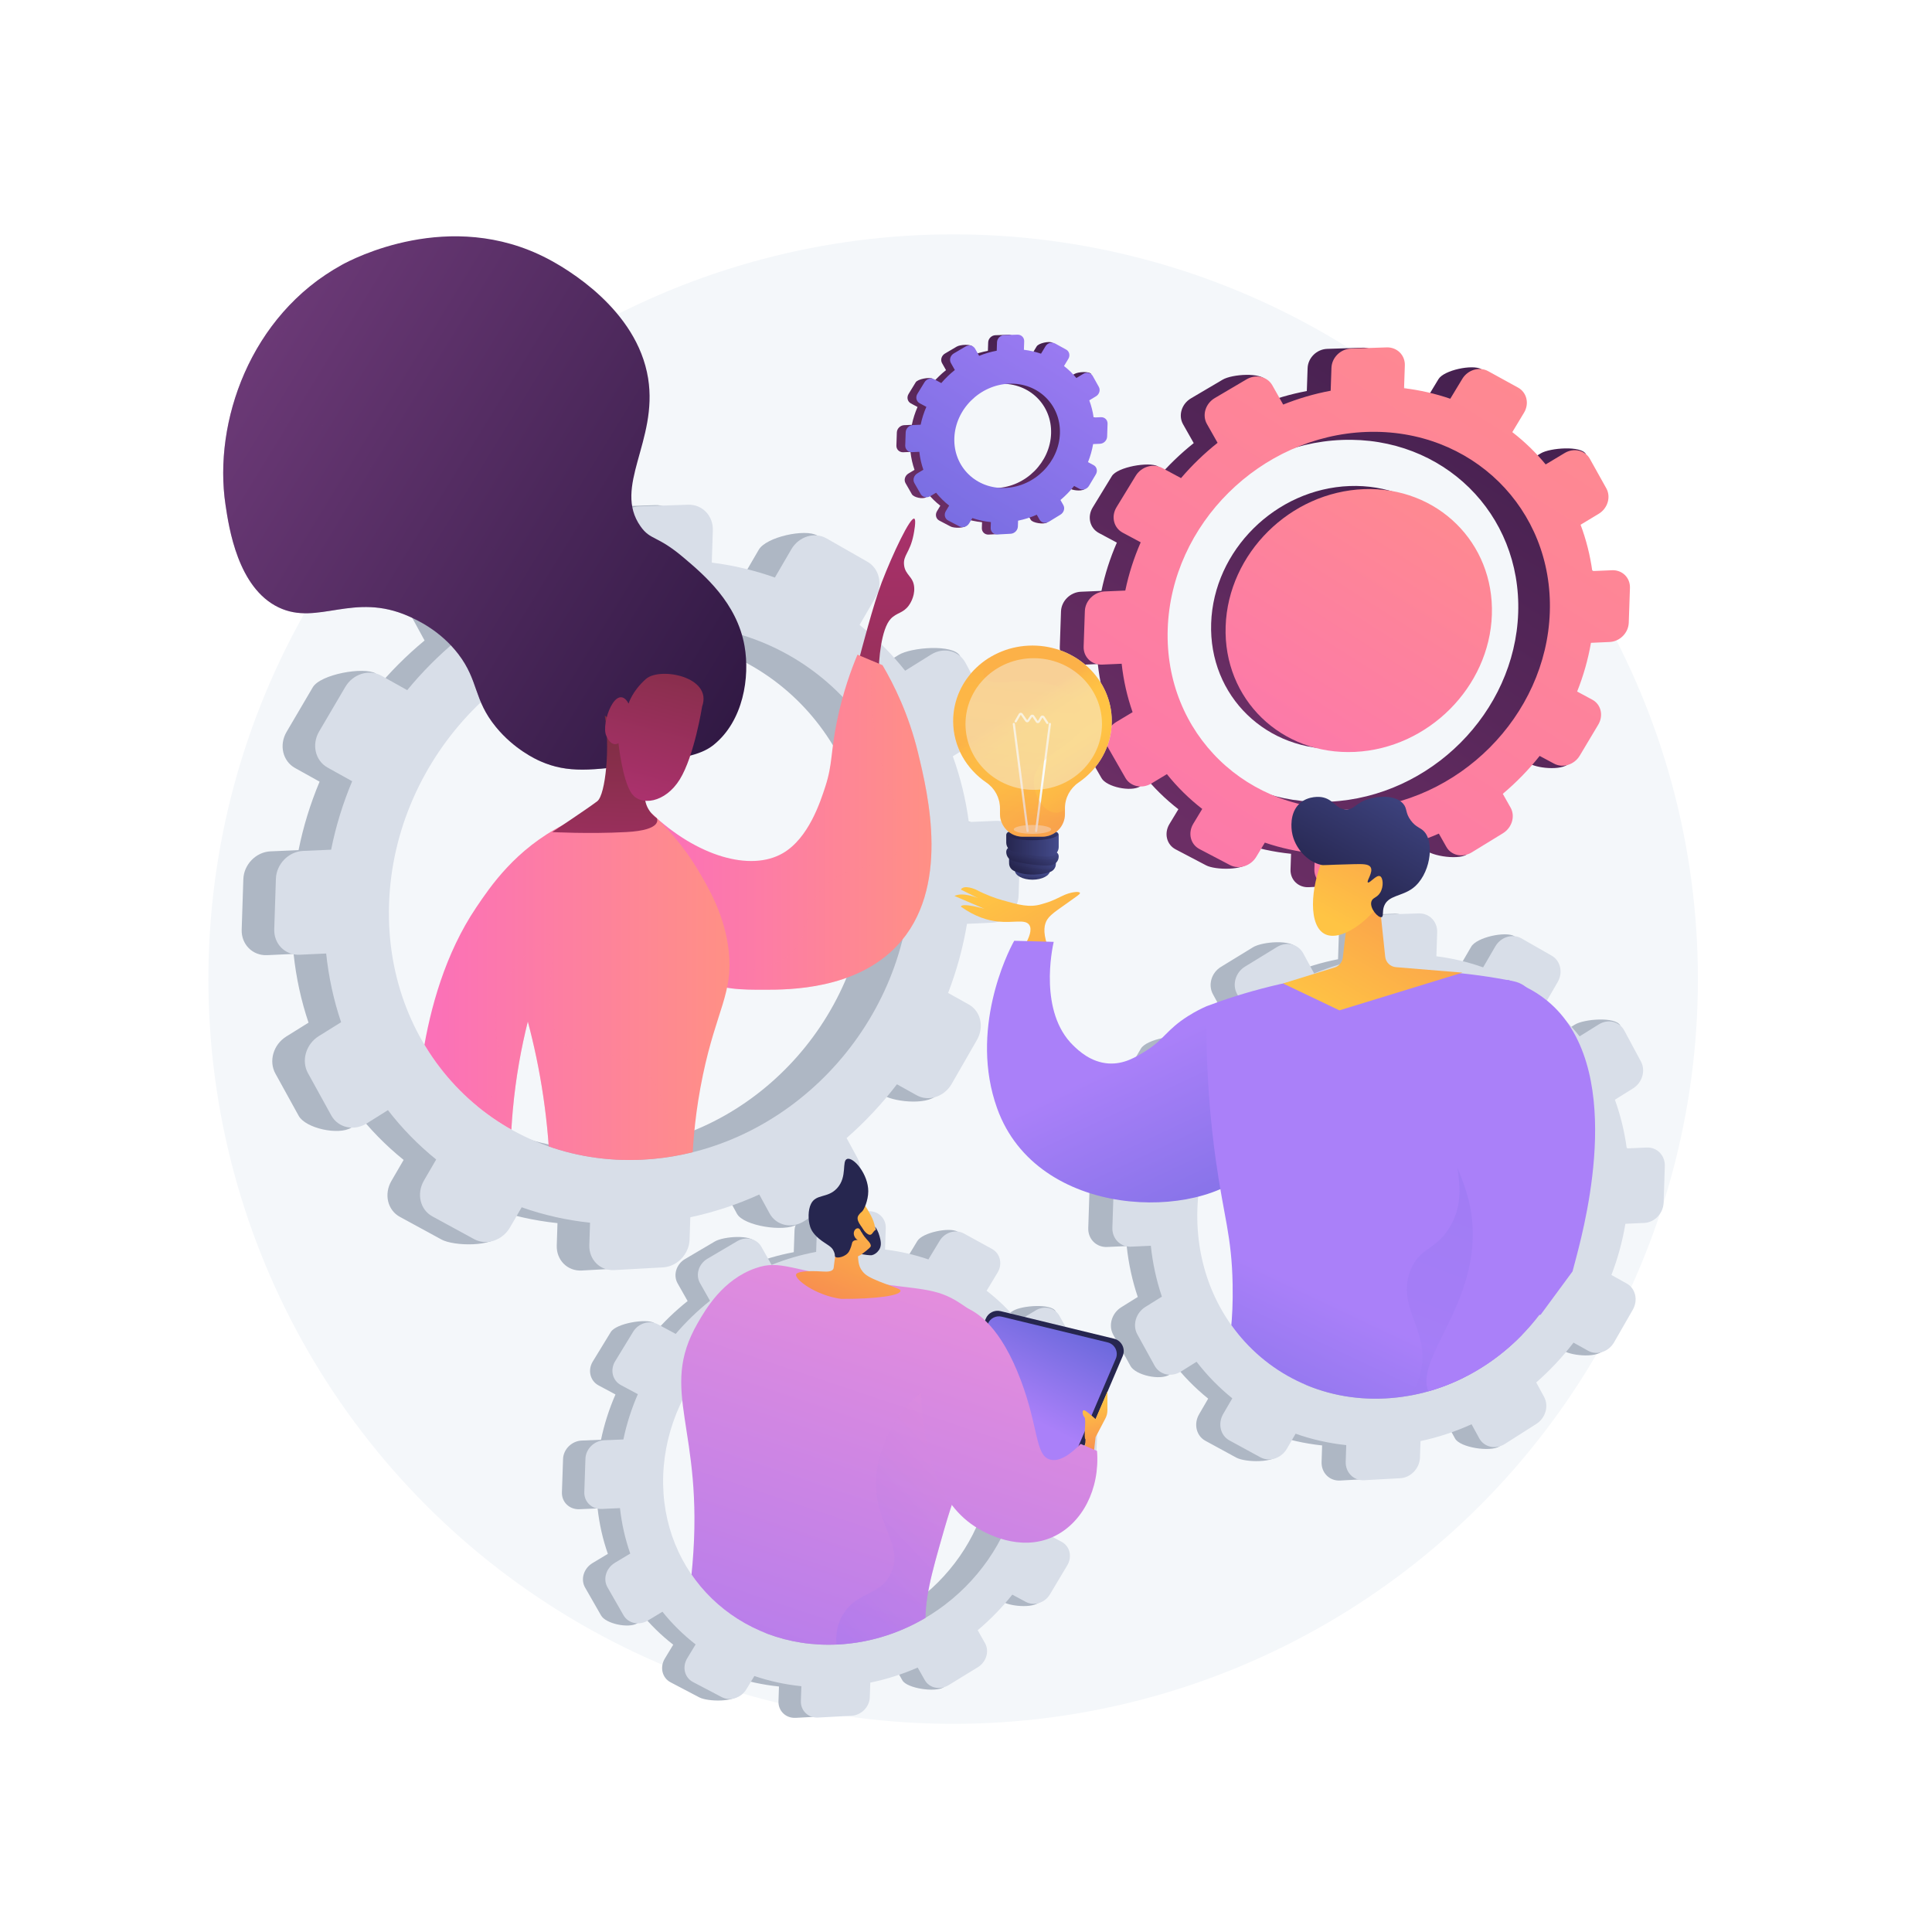 <?xml version="1.0" encoding="utf-8"?>
<!-- Generator: Adobe Illustrator 27.5.0, SVG Export Plug-In . SVG Version: 6.00 Build 0)  -->
<svg version="1.1" xmlns="http://www.w3.org/2000/svg" xmlns:xlink="http://www.w3.org/1999/xlink" x="0px" y="0px"
	 viewBox="0 0 3710 3710" style="enable-background:new 0 0 3710 3710;" xml:space="preserve">
<g id="Background">
	<g>
		<g>
			<rect style="fill:#FFFFFF;" width="3710" height="3710"/>
		</g>
	</g>
</g>
<g id="Illustration">
	<g>
		<circle style="fill:#F4F7FA;" cx="1830.342" cy="1880.15" r="1430.142"/>
		<g>
			
				<linearGradient id="SVGID_1_" gradientUnits="userSpaceOnUse" x1="-1371.534" y1="824.867" x2="-771.675" y2="1842.347" gradientTransform="matrix(-0.999 -0.034 -0.034 0.999 1519.992 -127.365)">
				<stop  offset="0" style="stop-color:#311944"/>
				<stop  offset="1" style="stop-color:#893976"/>
			</linearGradient>
			<path style="fill:url(#SVGID_1_);" d="M2325.768,1196.767c4.771-140.109,124.046-258.06,265.625-263.422
				c140.719-5.33,250.346,102.709,245.627,241.284c-4.719,138.576-122.038,256.438-262.809,263.297
				C2432.579,1444.826,2320.997,1336.876,2325.768,1196.767z"/>
			
				<linearGradient id="SVGID_00000114764703628763944180000015235996706213575103_" gradientUnits="userSpaceOnUse" x1="-1655.435" y1="336.315" x2="-405.237" y2="2456.901" gradientTransform="matrix(-0.999 -0.034 -0.034 0.999 1519.992 -127.365)">
				<stop  offset="0" style="stop-color:#311944"/>
				<stop  offset="1" style="stop-color:#893976"/>
			</linearGradient>
			<path style="fill:url(#SVGID_00000114764703628763944180000015235996706213575103_);" d="M2037.435,1174.063l-2.322,68.181
				c-0.681,20.004,15.364,35.478,35.825,34.566l37.183-1.657c3.552,32.408,10.671,63.535,21.011,93.005l-31.407,18.839
				c-18.039,10.818-24.859,33.23-15.225,50.051l32.807,57.279c9.615,16.79,56.046,26.77,74.036,15.926l5.67-23.089
				c19.884,24.846,42.65,47.252,67.84,66.81l-17.187,28.422c-10.742,17.767-5.466,39.509,11.777,48.559l58.689,30.789
				c17.19,9.018,72.999,10.419,83.69-7.316l-16.75-35.784c30.473,10.398,62.662,17.475,96.143,20.876l-1.028,30.208
				c-0.676,19.822,15.079,35.014,35.175,33.939l68.379-3.661c20.024-1.072,36.79-17.96,37.464-37.725l1.025-30.119
				c33.597-6.881,66.069-17.284,96.982-30.79l14.446,25.517c9.373,16.555,66.921,25.072,84.473,14.316l24.024-40.438
				c17.498-10.727,24.117-32.806,14.793-49.337l-14.934-26.471c25.982-21.869,49.733-46.277,70.793-72.776l27.744,14.854
				c16.762,8.974,66.411,13.564,76.846-3.915l7.935-71.011c10.417-17.448,5.317-38.878-11.396-47.882l-29.157-15.711
				c11.977-29.983,20.936-61.287,26.525-93.524l35.807-1.595c19.658-0.876,36.123-17.461,36.791-37.048l2.273-66.76
				c0.667-19.588-14.716-34.798-34.373-33.976l-37.91,1.583c-4.312-31.001-11.924-60.763-22.5-88.952l34.698-20.916
				c17.377-10.48,23.952-32.413,14.695-49.012l6.602-66.34c-9.273-16.628-69.098-11.925-86.521-1.476l-36.514,21.9
				c-18.969-22.929-40.448-43.713-64.068-62.01l22.49-37.304c10.479-17.381,5.346-38.958-11.471-48.199l-25.013-36.194
				c-16.87-9.27-71.492,1.957-82.021,19.371l-23.114,38.226c-28.187-9.666-57.869-16.534-88.747-20.237l1.49-43.762
				c0.673-19.765-14.991-35.253-35-34.597l-68.331,2.24c-20.081,0.658-36.918,17.257-37.593,37.079l-1.495,43.886
				c-31.419,5.865-61.924,14.851-91.177,26.576l13.578-46.3c-9.513-16.864-66.127-12.674-83.983-2.144l-60.962,35.958
				c-17.91,10.563-24.686,32.83-15.123,49.716l20.495,36.196c-25.518,20.316-49.055,43.038-70.196,67.789l1.543-23.193
				c-17.302-9.321-77.802,1.135-88.592,18.807l-36.811,60.284c-10.808,17.703-5.498,39.592,11.856,48.886l34.579,18.51
				c-12.95,29.634-22.942,60.65-29.596,92.669l-39.364,1.644C2055.265,1137.153,2038.116,1154.059,2037.435,1174.063z
				 M2211.489,1207.46c6.568-192.897,170.782-355.288,365.701-362.67c193.737-7.338,344.666,141.406,338.169,332.191
				c-6.497,190.786-168.017,353.053-361.826,362.497C2358.542,1548.979,2204.92,1400.357,2211.489,1207.46z"/>
			
				<linearGradient id="SVGID_00000053507006135663636760000009103280689027126430_" gradientUnits="userSpaceOnUse" x1="-1675.527" y1="348.7" x2="-444.813" y2="2436.237" gradientTransform="matrix(-0.999 -0.034 -0.034 0.999 1519.992 -127.365)">
				<stop  offset="0" style="stop-color:#FF9085"/>
				<stop  offset="1" style="stop-color:#FB6FBB"/>
			</linearGradient>
			<path style="fill:url(#SVGID_00000053507006135663636760000009103280689027126430_);" d="M2083.229,1173.484l-2.322,68.18
				c-0.682,20.004,15.364,35.477,35.824,34.566l37.184-1.657c3.552,32.408,10.671,63.535,21.01,93.005l-31.407,18.839
				c-18.04,10.818-24.859,33.231-15.227,50.052l32.808,57.279c9.616,16.791,32,21.597,49.989,10.754l29.718-17.917
				c19.884,24.846,42.649,47.252,67.839,66.81l-17.187,28.422c-10.742,17.766-5.466,39.51,11.777,48.559l58.689,30.789
				c17.19,9.018,39.786,1.943,50.478-15.792l16.463-27.308c30.473,10.398,62.662,17.475,96.143,20.876l-1.028,30.209
				c-0.675,19.821,15.079,35.013,35.174,33.938l68.379-3.661c20.023-1.071,36.79-17.96,37.463-37.725l1.025-30.119
				c33.596-6.881,66.069-17.284,96.982-30.789l14.446,25.517c9.373,16.556,31.206,21.244,48.757,10.489l59.74-36.611
				c17.498-10.728,24.117-32.807,14.792-49.338l-14.934-26.471c25.981-21.869,49.733-46.277,70.793-72.776l27.744,14.854
				c16.762,8.974,38.805,2.073,49.24-15.406l35.54-59.52c10.417-17.447,5.318-38.877-11.396-47.881l-29.157-15.71
				c11.977-29.984,20.936-61.288,26.524-93.525l35.807-1.596c19.659-0.876,36.124-17.461,36.792-37.048l2.273-66.761
				c0.667-19.587-14.716-34.798-34.373-33.976l-37.91,1.583c-4.311-31.002-11.923-60.763-22.499-88.953l34.698-20.916
				c17.376-10.479,23.952-32.413,14.694-49.011l-31.585-56.623c-9.273-16.628-30.91-21.643-48.334-11.193l-36.514,21.901
				c-18.97-22.93-40.448-43.713-64.068-62.011l22.49-37.304c10.48-17.382,5.347-38.958-11.471-48.2l-57.417-31.558
				c-16.87-9.27-39.087-2.68-49.616,14.736l-23.115,38.226c-28.186-9.666-57.869-16.534-88.747-20.238l1.491-43.762
				c0.673-19.765-14.991-35.254-35-34.598l-68.332,2.241c-20.081,0.659-36.917,17.257-37.592,37.079l-1.495,43.886
				c-31.419,5.865-61.923,14.852-91.177,26.576l-20.857-36.969c-9.513-16.864-31.693-22.006-49.549-11.475l-60.962,35.958
				c-17.911,10.563-24.686,32.83-15.124,49.716l20.495,36.197c-25.519,20.316-49.056,43.038-70.196,67.788l-36.179-19.493
				c-17.302-9.32-40.08-2.565-50.869,15.106l-36.811,60.284c-10.808,17.703-5.498,39.592,11.856,48.886l34.579,18.511
				c-12.95,29.634-22.943,60.65-29.596,92.669l-39.364,1.644C2101.058,1136.573,2083.91,1153.479,2083.229,1173.484z
				 M2242.352,1207.527c6.848-201.081,178.027-370.359,381.216-378.056c201.956-7.65,359.289,147.405,352.516,346.283
				c-6.772,198.879-175.145,368.032-377.176,377.876C2395.643,1563.534,2235.504,1408.607,2242.352,1207.527z"/>
			
				<linearGradient id="SVGID_00000103246897627498749900000003328997494322033812_" gradientUnits="userSpaceOnUse" x1="-1399.544" y1="829.86" x2="-799.685" y2="1847.341" gradientTransform="matrix(-0.999 -0.034 -0.034 0.999 1519.992 -127.365)">
				<stop  offset="0" style="stop-color:#FF9085"/>
				<stop  offset="1" style="stop-color:#FB6FBB"/>
			</linearGradient>
			<path style="fill:url(#SVGID_00000103246897627498749900000003328997494322033812_);" d="M2353.592,1202.71
				c4.771-140.109,124.046-258.06,265.625-263.422c140.719-5.33,250.346,102.709,245.627,241.284
				c-4.719,138.576-122.038,256.438-262.81,263.297C2460.403,1450.769,2348.82,1342.819,2353.592,1202.71z"/>
		</g>
		<g>
			<path style="fill:#AEB7C4;" d="M1081.235,2801.7l-2.179,63.992c-0.639,18.776,14.42,33.298,33.624,32.442l34.898-1.555
				c3.333,30.417,10.016,59.632,19.72,87.292l-29.478,17.682c-16.931,10.154-23.331,31.189-14.29,46.976l30.792,53.76
				c9.025,15.759,52.603,25.126,69.487,14.948l5.322-21.671c18.662,23.32,40.03,44.349,63.672,62.706l-16.131,26.676
				c-10.082,16.676-5.13,37.082,11.054,45.576l55.083,28.898c16.134,8.464,68.514,9.779,78.549-6.867l-15.721-33.585
				c28.601,9.759,58.812,16.402,90.237,19.593l-0.965,28.353c-0.634,18.604,14.153,32.863,33.014,31.854l64.178-3.436
				c18.794-1.006,34.53-16.856,35.162-35.408l0.962-28.268c31.533-6.459,62.01-16.222,91.024-28.898l13.559,23.949
				c8.797,15.538,62.81,23.532,79.283,13.437l22.548-37.954c16.423-10.068,22.636-30.791,13.884-46.306l-14.017-24.844
				c24.386-20.526,46.678-43.434,66.444-68.306l26.04,13.941c15.732,8.423,62.331,12.73,72.125-3.674l7.447-66.648
				c9.777-16.376,4.991-36.49-10.696-44.94l-27.366-14.746c11.242-28.141,19.65-57.522,24.895-87.779l33.608-1.498
				c18.45-0.822,33.904-16.388,34.53-34.772l2.134-62.659c0.626-18.385-13.812-32.66-32.261-31.889l-35.581,1.486
				c-4.047-29.097-11.191-57.03-21.118-83.488l32.567-19.631c16.309-9.836,22.481-30.422,13.792-46.001l6.196-62.264
				c-8.704-15.606-64.853-11.193-81.206-1.385l-34.271,20.555c-17.804-21.52-37.963-41.028-60.132-58.2l21.108-35.013
				c9.835-16.313,5.018-36.564-10.766-45.238l-23.477-33.971c-15.833-8.7-67.1,1.837-76.982,18.181l-21.694,35.878
				c-26.455-9.072-54.314-15.519-83.295-18.994l1.399-41.074c0.632-18.551-14.07-33.087-32.85-32.472l-64.133,2.103
				c-18.848,0.618-34.65,16.197-35.284,34.801l-1.403,41.19c-29.489,5.505-58.119,13.939-85.576,24.943l12.744-43.455
				c-8.929-15.828-62.065-11.896-78.823-2.012l-57.217,33.749c-16.81,9.914-23.169,30.813-14.194,46.662l19.236,33.972
				c-23.95,19.068-46.042,40.394-65.884,63.625l1.448-21.768c-16.24-8.748-73.023,1.065-83.149,17.651l-34.549,56.581
				c-10.144,16.615-5.16,37.16,11.128,45.883l32.455,17.373c-12.154,27.814-21.533,56.924-27.778,86.976l-36.945,1.543
				C1097.969,2767.057,1081.874,2782.925,1081.235,2801.7z M1244.596,2833.045c6.165-181.047,160.291-333.461,343.235-340.391
				c181.836-6.886,323.492,132.719,317.394,311.784c-6.097,179.065-157.695,331.364-339.598,340.227
				C1382.615,3153.584,1238.431,3014.092,1244.596,2833.045z"/>
			<path style="fill:#D8DEE8;" d="M1124.215,2801.156l-2.179,63.992c-0.64,18.775,14.42,33.298,33.623,32.442l34.899-1.555
				c3.333,30.417,10.016,59.632,19.719,87.292l-29.478,17.682c-16.932,10.154-23.332,31.189-14.291,46.977l30.792,53.76
				c9.025,15.759,30.034,20.27,46.917,10.093l27.892-16.816c18.662,23.32,40.029,44.349,63.672,62.706l-16.131,26.676
				c-10.082,16.675-5.13,37.082,11.054,45.576l55.083,28.898c16.134,8.464,37.342,1.823,47.377-14.822l15.451-25.631
				c28.601,9.76,58.813,16.402,90.237,19.594l-0.965,28.353c-0.634,18.604,14.153,32.863,33.013,31.853l64.178-3.436
				c18.793-1.006,34.53-16.857,35.162-35.407l0.963-28.269c31.532-6.458,62.01-16.222,91.024-28.898l13.559,23.949
				c8.797,15.539,29.289,19.939,45.762,9.844l56.07-34.362c16.423-10.069,22.636-30.792,13.884-46.307l-14.016-24.845
				c24.385-20.526,46.678-43.434,66.444-68.305l26.039,13.942c15.733,8.422,36.421,1.946,46.215-14.459l33.357-55.864
				c9.777-16.375,4.991-36.489-10.695-44.94l-27.366-14.745c11.242-28.142,19.65-57.523,24.895-87.779l33.607-1.498
				c18.451-0.823,33.905-16.388,34.531-34.772l2.134-62.659c0.626-18.384-13.812-32.66-32.261-31.889l-35.582,1.486
				c-4.046-29.097-11.19-57.03-21.117-83.488l32.567-19.631c16.309-9.835,22.481-30.422,13.792-46l-29.645-53.145
				c-8.704-15.606-29.012-20.314-45.365-10.506l-34.271,20.555c-17.804-21.521-37.963-41.028-60.132-58.201l21.108-35.012
				c9.836-16.314,5.019-36.565-10.766-45.239l-53.89-29.619c-15.833-8.7-36.686-2.515-46.568,13.83l-21.695,35.877
				c-26.455-9.072-54.314-15.518-83.295-18.995l1.399-41.073c0.632-18.551-14.07-33.088-32.85-32.472l-64.134,2.103
				c-18.847,0.618-34.649,16.197-35.283,34.801l-1.403,41.19c-29.489,5.505-58.119,13.939-85.576,24.943l-19.575-34.698
				c-8.929-15.828-29.746-20.654-46.505-10.77l-57.216,33.75c-16.811,9.914-23.169,30.813-14.195,46.661l19.236,33.973
				c-23.951,19.068-46.042,40.394-65.884,63.624l-33.957-18.295c-16.239-8.748-37.618-2.407-47.744,14.178l-34.549,56.581
				c-10.144,16.616-5.16,37.16,11.128,45.883l32.455,17.374c-12.155,27.814-21.534,56.924-27.778,86.977l-36.946,1.543
				C1140.949,2766.513,1124.854,2782.38,1124.215,2801.156z M1273.563,2833.108c6.427-188.728,167.09-347.607,357.797-354.831
				c189.549-7.18,337.217,138.349,330.86,325.01c-6.356,186.662-164.385,345.423-354.005,354.662
				C1417.437,3167.245,1267.136,3021.835,1273.563,2833.108z"/>
		</g>
		<g>
			<path style="fill:#AEB7C4;" d="M467.277,1688.407l-3.17,96.728c-0.93,28.38,20.98,50.332,48.919,49.039l50.773-2.351
				c4.849,45.977,14.571,90.138,28.69,131.947l-42.887,26.728c-24.632,15.348-33.944,47.144-20.79,71.008l44.798,81.262
				c13.13,23.82,76.53,37.979,101.095,22.595l7.742-32.757c27.151,35.249,58.238,67.037,92.635,94.783l-23.468,40.322
				c-14.668,25.206-7.464,56.052,16.082,68.891l80.139,43.681c23.472,12.793,99.679,14.782,114.278-10.38l-22.872-50.766
				c41.611,14.751,85.564,24.792,131.283,29.616l-1.404,42.856c-0.922,28.122,20.591,49.675,48.03,48.149l93.37-5.194
				c27.343-1.521,50.237-25.48,51.157-53.521l1.4-42.73c45.876-9.763,90.217-24.521,132.428-43.682l19.726,36.201
				c12.798,23.487,91.381,35.57,115.347,20.311l32.804-57.37c23.893-15.219,32.932-46.542,20.199-69.995l-20.393-37.554
				c35.478-31.026,67.91-65.653,96.667-103.249l37.884,21.073c22.888,12.732,90.683,19.243,104.933-5.554l10.835-100.743
				c14.225-24.753,7.261-55.156-15.561-67.93l-39.814-22.289c16.355-42.537,28.588-86.949,36.219-132.683l48.894-2.264
				c26.842-1.242,49.326-24.772,50.237-52.56l3.104-94.713c0.911-27.789-20.094-49.368-46.935-48.202l-51.766,2.245
				c-5.887-43.981-16.281-86.205-30.723-126.197l47.38-29.673c23.728-14.868,32.707-45.985,20.066-69.534l9.015-94.117
				c-12.663-23.59-94.353-16.919-118.144-2.094l-49.86,31.07c-25.902-32.529-55.231-62.016-87.484-87.974l30.709-52.924
				c14.31-24.659,7.301-55.27-15.664-68.38l-34.156-51.349c-23.035-13.151-97.621,2.776-111.999,27.482l-31.562,54.232
				c-38.489-13.713-79.02-23.457-121.183-28.711l2.035-62.086c0.919-28.041-20.47-50.014-47.793-49.083l-93.305,3.178
				c-27.421,0.934-50.411,24.483-51.333,52.605l-2.041,62.262c-42.902,8.321-84.556,21.069-124.501,37.703l18.54-65.686
				c-12.99-23.924-90.296-17.981-114.677-3.042l-83.243,51.014c-24.457,14.986-33.708,46.576-20.651,70.532l27.985,51.351
				c-34.845,28.823-66.984,61.058-95.852,96.173l2.107-32.904c-23.626-13.223-106.239,1.611-120.971,26.681l-50.265,85.526
				c-14.758,25.115-7.507,56.169,16.19,69.355l47.218,26.26c-17.683,42.042-31.328,86.044-40.413,131.471l-53.751,2.333
				C491.624,1636.043,468.207,1660.028,467.277,1688.407z M704.946,1735.788c8.969-273.664,233.202-504.049,499.362-514.523
				c264.547-10.41,470.638,200.613,461.766,471.282c-8.871,270.668-229.426,500.879-494.07,514.276
				C905.746,2220.303,695.977,2009.452,704.946,1735.788z"/>
			<path style="fill:#D8DEE8;" d="M529.808,1687.585l-3.17,96.728c-0.931,28.38,20.98,50.332,48.917,49.038l50.774-2.351
				c4.849,45.977,14.571,90.137,28.689,131.947l-42.886,26.728c-24.633,15.348-33.945,47.145-20.792,71.009l44.798,81.262
				c13.13,23.821,43.695,30.64,68.259,15.256l40.579-25.419c27.151,35.25,58.237,67.037,92.634,94.784l-23.468,40.322
				c-14.668,25.205-7.463,56.052,16.082,68.891l80.139,43.681c23.473,12.793,54.328,2.756,68.927-22.405l22.48-38.742
				c41.611,14.752,85.564,24.792,131.283,29.617l-1.404,42.857c-0.922,28.121,20.591,49.674,48.03,48.148l93.371-5.194
				c27.342-1.52,50.237-25.48,51.156-53.521l1.401-42.73c45.875-9.762,90.216-24.52,132.428-43.681l19.726,36.201
				c12.798,23.488,42.611,30.139,66.577,14.88l81.574-51.94c23.893-15.219,32.932-46.543,20.198-69.995l-20.392-37.555
				c35.477-31.026,67.91-65.653,96.667-103.248l37.884,21.074c22.889,12.731,52.988,2.941,67.238-21.856l48.53-84.442
				c14.224-24.753,7.261-55.156-15.56-67.929l-39.814-22.289c16.355-42.538,28.588-86.95,36.219-132.684l48.894-2.264
				c26.844-1.243,49.327-24.771,50.239-52.56l3.104-94.714c0.911-27.789-20.095-49.368-46.935-48.202l-51.767,2.246
				c-5.886-43.982-16.281-86.205-30.722-126.198l47.38-29.673c23.727-14.866,32.707-45.985,20.065-69.532l-43.129-80.332
				c-12.663-23.59-42.208-30.706-66-15.88l-49.86,31.071c-25.903-32.531-55.231-62.016-87.485-87.975l30.709-52.923
				c14.31-24.659,7.301-55.27-15.664-68.381l-78.403-44.771c-23.036-13.151-53.373-3.802-67.751,20.906l-31.563,54.231
				c-38.488-13.713-79.019-23.457-121.183-28.712l2.036-62.085c0.919-28.041-20.47-50.014-47.793-49.084l-93.306,3.179
				c-27.42,0.934-50.41,24.483-51.332,52.604l-2.041,62.262c-42.902,8.321-84.556,21.07-124.501,37.703l-28.48-52.448
				c-12.99-23.925-43.277-31.22-67.659-16.28l-83.242,51.015c-24.457,14.985-33.708,46.575-20.651,70.532l27.986,51.352
				c-34.845,28.823-66.985,61.058-95.852,96.172l-49.403-27.654c-23.626-13.223-54.729-3.638-69.461,21.431l-50.265,85.526
				c-14.759,25.116-7.507,56.17,16.19,69.355l47.218,26.261c-17.683,42.042-31.328,86.044-40.413,131.471l-53.752,2.333
				C554.154,1635.22,530.738,1659.205,529.808,1687.585z M747.089,1735.883c9.35-285.274,243.094-525.431,520.547-536.35
				c275.769-10.853,490.606,209.124,481.357,491.274c-9.247,282.151-239.159,522.129-515.03,536.095
				C956.408,2240.953,737.739,2021.157,747.089,1735.883z"/>
		</g>
		<g>
			<path style="fill:#AEB7C4;" d="M2092.115,2286.616l-2.348,71.634c-0.689,21.018,15.537,37.275,36.228,36.317l37.601-1.741
				c3.591,34.05,10.791,66.754,21.247,97.717l-31.761,19.794c-18.242,11.366-25.138,34.914-15.397,52.586l33.176,60.181
				c9.723,17.641,56.676,28.126,74.868,16.733l5.734-24.259c20.107,26.104,43.13,49.646,68.603,70.194l-17.38,29.861
				c-10.863,18.667-5.528,41.511,11.91,51.019l59.349,32.349c17.383,9.474,73.82,10.947,84.631-7.687l-16.939-37.596
				c30.816,10.925,63.366,18.361,97.224,21.933l-1.04,31.739c-0.683,20.826,15.249,36.788,35.57,35.658l69.148-3.846
				c20.249-1.127,37.204-18.87,37.885-39.636l1.037-31.644c33.975-7.23,66.812-18.16,98.073-32.35l14.609,26.809
				c9.478,17.394,67.674,26.343,85.423,15.042l24.294-42.487c17.695-11.271,24.389-34.468,14.959-51.836l-15.102-27.812
				c26.274-22.977,50.292-48.621,71.589-76.463l28.056,15.606c16.95,9.429,67.158,14.251,77.71-4.113l8.024-74.608
				c10.534-18.332,5.377-40.847-11.524-50.307l-29.486-16.507c12.112-31.501,21.172-64.392,26.823-98.262l36.21-1.677
				c19.879-0.92,36.53-18.345,37.204-38.925l2.299-70.142c0.674-20.58-14.881-36.56-34.759-35.697l-38.336,1.663
				c-4.36-32.571-12.057-63.841-22.753-93.458l35.088-21.975c17.572-11.011,24.222-34.055,14.86-51.495l6.676-69.7
				c-9.378-17.47-69.875-12.53-87.494-1.551l-36.925,23.01c-19.183-24.09-40.903-45.928-64.789-65.151l22.743-39.194
				c10.597-18.262,5.406-40.931-11.6-50.641l-25.295-38.028c-17.059-9.739-72.296,2.056-82.943,20.352l-23.374,40.162
				c-28.504-10.156-58.52-17.372-89.745-21.262l1.507-45.979c0.681-20.767-15.159-37.039-35.394-36.35l-69.099,2.354
				c-20.307,0.691-37.333,18.132-38.016,38.958l-1.511,46.109c-31.772,6.162-62.62,15.603-92.202,27.922l13.73-48.645
				c-9.62-17.718-66.871-13.317-84.927-2.253l-61.648,37.78c-18.112,11.098-24.963,34.493-15.293,52.234l20.725,38.029
				c-25.805,21.346-49.607,45.218-70.985,71.223l1.561-24.368c-17.497-9.793-78.677,1.193-89.588,19.759l-37.225,63.338
				c-10.93,18.599-5.56,41.597,11.99,51.363l34.968,19.448c-13.095,31.135-23.2,63.722-29.929,97.364l-39.807,1.728
				C2110.146,2247.836,2092.804,2265.599,2092.115,2286.616z M2268.126,2321.705c6.642-202.668,172.703-373.285,369.814-381.042
				c195.916-7.709,348.542,148.569,341.972,349.019c-6.569,200.45-169.906,370.938-365.895,380.859
				C2416.833,2680.524,2261.484,2524.373,2268.126,2321.705z"/>
			<path style="fill:#D8DEE8;" d="M2138.424,2286.007l-2.347,71.634c-0.689,21.017,15.537,37.274,36.227,36.317l37.602-1.741
				c3.592,34.05,10.791,66.753,21.247,97.716l-31.76,19.794c-18.243,11.366-25.139,34.914-15.398,52.587l33.177,60.181
				c9.724,17.641,32.359,22.691,50.551,11.298l30.052-18.825c20.107,26.105,43.129,49.646,68.602,70.195l-17.38,29.861
				c-10.863,18.667-5.527,41.511,11.91,51.019l59.349,32.349c17.384,9.474,40.234,2.041,51.045-16.593l16.648-28.692
				c30.816,10.925,63.366,18.361,97.224,21.934l-1.04,31.739c-0.683,20.825,15.249,36.787,35.57,35.657l69.148-3.846
				c20.249-1.125,37.204-18.87,37.885-39.636l1.037-31.645c33.974-7.229,66.812-18.159,98.073-32.349l14.609,26.809
				c9.478,17.395,31.557,22.32,49.305,11.02l60.411-38.465c17.695-11.271,24.389-34.469,14.958-51.837l-15.102-27.812
				c26.274-22.977,50.292-48.621,71.589-76.463l28.056,15.607c16.951,9.428,39.241,2.178,49.794-16.186l35.94-62.535
				c10.534-18.331,5.378-40.847-11.524-50.307l-29.485-16.506c12.112-31.503,21.171-64.393,26.823-98.262l36.209-1.676
				c19.88-0.921,36.531-18.345,37.205-38.925l2.299-70.143c0.674-20.58-14.882-36.561-34.759-35.698l-38.337,1.664
				c-4.359-32.572-12.057-63.841-22.752-93.459l35.088-21.975c17.571-11.009,24.221-34.055,14.86-51.494l-31.94-59.491
				c-9.378-17.47-31.258-22.74-48.877-11.76l-36.925,23.01c-19.183-24.091-40.903-45.928-64.789-65.152l22.742-39.193
				c10.598-18.262,5.407-40.932-11.6-50.641l-58.063-33.156c-17.06-9.739-39.527-2.816-50.174,15.482l-23.375,40.162
				c-28.503-10.156-58.52-17.372-89.745-21.263l1.508-45.979c0.681-20.767-15.16-37.039-35.394-36.35l-69.1,2.354
				c-20.306,0.692-37.333,18.132-38.015,38.957l-1.511,46.109c-31.772,6.163-62.62,15.604-92.202,27.922l-21.091-38.841
				c-9.62-17.718-32.05-23.121-50.106-12.057l-61.647,37.78c-18.113,11.098-24.963,34.493-15.294,52.234l20.726,38.03
				c-25.806,21.345-49.607,45.218-70.985,71.222l-36.586-20.48c-17.497-9.793-40.531-2.694-51.441,15.871l-37.225,63.338
				c-10.93,18.6-5.56,41.598,11.99,51.363l34.968,19.448c-13.096,31.135-23.201,63.722-29.929,97.364l-39.807,1.728
				C2156.454,2247.227,2139.112,2264.989,2138.424,2286.007z M2299.336,2321.775c6.925-211.267,180.029-389.12,385.503-397.207
				c204.227-8.037,363.33,154.872,356.48,363.825c-6.848,208.954-177.115,386.675-381.418,397.018
				C2454.352,2695.816,2292.412,2533.041,2299.336,2321.775z"/>
		</g>
		<g>
			<path style="opacity:0.75;fill:#F4F7FA;" d="M2134.934,1384.667c0-80.088-68.185-145.013-152.296-145.013
				s-152.296,64.925-152.296,145.013c0,48.604,25.114,91.621,63.66,117.932c16.353,11.162,26.27,29.56,26.27,49.36v11.097
				c0,24.112,19.547,43.658,43.658,43.658h37.416c24.112,0,43.658-19.546,43.658-43.658v-11.097c0-19.799,9.917-38.197,26.27-49.36
				C2109.819,1476.288,2134.934,1433.271,2134.934,1384.667z"/>
			
				<linearGradient id="SVGID_00000096045709247200665680000011341835649277720219_" gradientUnits="userSpaceOnUse" x1="1979.466" y1="1696.748" x2="1982.17" y2="1675.11">
				<stop  offset="0.004" style="stop-color:#26264F"/>
				<stop  offset="1" style="stop-color:#444B8C"/>
			</linearGradient>
			
				<ellipse style="fill:url(#SVGID_00000096045709247200665680000011341835649277720219_);" cx="1982.638" cy="1671.37" rx="33.783" ry="17.886"/>
			
				<linearGradient id="SVGID_00000105385895347510791930000012076580474908916367_" gradientUnits="userSpaceOnUse" x1="1968.342" y1="1677.027" x2="1995.39" y2="1628.34">
				<stop  offset="0.004" style="stop-color:#26264F"/>
				<stop  offset="1" style="stop-color:#444B8C"/>
			</linearGradient>
			<path style="fill:url(#SVGID_00000105385895347510791930000012076580474908916367_);" d="M1937.752,1639.419v18.265
				c0,6.18,3.517,11.842,9.094,14.502c7.744,3.693,20.618,7.746,39.33,7.266c15.18-0.389,25.078-2.868,31.371-5.472
				c6.079-2.516,9.976-8.528,9.976-15.107v-10.106L1937.752,1639.419z"/>
			
				<linearGradient id="SVGID_00000028318744582247307030000015920326262958732693_" gradientUnits="userSpaceOnUse" x1="1937.752" y1="1653.954" x2="2027.524" y2="1653.954">
				<stop  offset="0.004" style="stop-color:#26264F"/>
				<stop  offset="1" style="stop-color:#444B8C"/>
			</linearGradient>
			<path style="opacity:0.3;fill:url(#SVGID_00000028318744582247307030000015920326262958732693_);" d="M1937.752,1655.417
				c1.368,1.33,2.953,2.458,4.732,3.307c8.687,4.143,65.591,13.4,79.317,8.243c1.783-0.67,3.386-1.566,4.791-2.647
				c0.601-1.725,0.931-3.561,0.931-5.448v-10.106l-89.771-9.348V1655.417z"/>
			
				<linearGradient id="SVGID_00000145057072889776144060000018005969560321321892_" gradientUnits="userSpaceOnUse" x1="1970.916" y1="1663.723" x2="1997.626" y2="1612.331">
				<stop  offset="0.004" style="stop-color:#26264F"/>
				<stop  offset="1" style="stop-color:#444B8C"/>
			</linearGradient>
			<path style="fill:url(#SVGID_00000145057072889776144060000018005969560321321892_);" d="M1941.738,1626.991
				c-5.056-0.526-9.456,3.439-9.456,8.522v0.518c0,6.933,3.945,13.285,10.203,16.269c8.687,4.143,65.591,13.4,79.317,8.242
				c6.91-2.596,11.192-8.529,11.192-15.91v-0.417c0-4.389-3.316-8.068-7.681-8.522L1941.738,1626.991z"/>
			
				<linearGradient id="SVGID_00000108299527913533909430000012855879642652949415_" gradientUnits="userSpaceOnUse" x1="1933.73" y1="1638.824" x2="2031.501" y2="1638.824">
				<stop  offset="0.004" style="stop-color:#26264F"/>
				<stop  offset="1" style="stop-color:#444B8C"/>
			</linearGradient>
			<path style="opacity:0.3;fill:url(#SVGID_00000108299527913533909430000012855879642652949415_);" d="M2025.313,1635.694
				l-83.575-8.703c-3.297-0.343-6.307,1.23-8.007,3.772c1.679,3.956,4.736,7.265,8.755,9.182
				c8.687,4.143,68.015,14.607,79.317,9.281c4.4-2.074,7.85-5.573,9.699-9.828
				C2030.124,1637.378,2027.907,1635.964,2025.313,1635.694z"/>
			
				<linearGradient id="SVGID_00000048494291779194127710000009238598380788603293_" gradientUnits="userSpaceOnUse" x1="1932.282" y1="1621.159" x2="2032.994" y2="1621.159">
				<stop  offset="0.004" style="stop-color:#26264F"/>
				<stop  offset="1" style="stop-color:#444B8C"/>
			</linearGradient>
			<path style="fill:url(#SVGID_00000048494291779194127710000009238598380788603293_);" d="M1938.468,1597.399
				c-3.417,0-6.186,2.77-6.186,6.186v14.305c0,6.933,3.945,13.285,10.203,16.269c8.687,4.143,68.015,14.607,79.317,9.281
				c6.677-3.147,11.192-9.567,11.192-16.948v-22.907c0-3.417-2.77-6.186-6.186-6.186H1938.468z"/>
			
				<linearGradient id="SVGID_00000012458026748483781540000002181342328373054607_" gradientUnits="userSpaceOnUse" x1="1980.137" y1="1613.562" x2="1990.054" y2="1567.13">
				<stop  offset="0.004" style="stop-color:#26264F"/>
				<stop  offset="1" style="stop-color:#444B8C"/>
			</linearGradient>
			
				<ellipse style="fill:url(#SVGID_00000012458026748483781540000002181342328373054607_);" cx="1982.638" cy="1601.852" rx="49.111" ry="11.611"/>
			
				<linearGradient id="SVGID_00000005241668957698545580000003641992856762712497_" gradientUnits="userSpaceOnUse" x1="1961.091" y1="1354.476" x2="2157.855" y2="1666.863">
				<stop  offset="0" style="stop-color:#FCB148"/>
				<stop  offset="0.052" style="stop-color:#FDBA46"/>
				<stop  offset="0.142" style="stop-color:#FFC244"/>
				<stop  offset="0.318" style="stop-color:#FFC444"/>
				<stop  offset="0.485" style="stop-color:#FDB946"/>
				<stop  offset="0.775" style="stop-color:#F99C4D"/>
				<stop  offset="0.866" style="stop-color:#F8924F"/>
				<stop  offset="1" style="stop-color:#F8924F"/>
			</linearGradient>
			<path style="fill:url(#SVGID_00000005241668957698545580000003641992856762712497_);" d="M2134.934,1384.667
				c0-80.088-68.185-145.013-152.296-145.013s-152.296,64.925-152.296,145.013c0,48.604,25.114,91.621,63.66,117.932
				c16.353,11.162,26.27,29.56,26.27,49.36v11.097c0,24.112,19.547,43.658,43.658,43.658h37.416
				c24.112,0,43.658-19.546,43.658-43.658v-11.097c0-19.799,9.917-38.197,26.27-49.36
				C2109.819,1476.288,2134.934,1433.271,2134.934,1384.667z"/>
			<ellipse style="opacity:0.5;fill:#F4F7FA;" cx="1982.638" cy="1592.697" rx="35.935" ry="8.496"/>
			<g>
				
					<linearGradient id="SVGID_00000181806147857746570790000015898767155736831366_" gradientUnits="userSpaceOnUse" x1="1925.145" y1="1595.01" x2="1965.266" y2="1477.802">
					<stop  offset="0.494" style="stop-color:#EBEFF2"/>
					<stop  offset="1" style="stop-color:#FFFFFF"/>
				</linearGradient>
				<path style="fill:url(#SVGID_00000181806147857746570790000015898767155736831366_);" d="M1973.273,1597.889
					c-1.029,0-1.922-0.764-2.057-1.812l-26.436-205.59c-0.146-1.138,0.657-2.178,1.795-2.324c1.14-0.153,2.178,0.657,2.324,1.795
					l26.437,205.589c0.146,1.138-0.658,2.178-1.795,2.324C1973.451,1597.884,1973.362,1597.889,1973.273,1597.889z"/>
				
					<linearGradient id="SVGID_00000111173894058056247420000009024546285594684585_" gradientUnits="userSpaceOnUse" x1="1963.502" y1="1608.14" x2="2003.623" y2="1490.932">
					<stop  offset="0.494" style="stop-color:#EBEFF2"/>
					<stop  offset="1" style="stop-color:#FFFFFF"/>
				</linearGradient>
				<path style="fill:url(#SVGID_00000111173894058056247420000009024546285594684585_);" d="M1989.694,1597.889
					c-0.088,0-0.177-0.005-0.267-0.017c-1.138-0.146-1.941-1.186-1.795-2.324l26.437-205.589c0.146-1.138,1.186-1.949,2.325-1.795
					c1.138,0.146,1.941,1.186,1.795,2.324l-26.437,205.59C1991.616,1597.124,1990.723,1597.889,1989.694,1597.889z"/>
				
					<linearGradient id="SVGID_00000122693245198302946590000007946891348997608094_" gradientUnits="userSpaceOnUse" x1="1911.174" y1="1590.227" x2="1951.295" y2="1473.02">
					<stop  offset="0.494" style="stop-color:#EBEFF2"/>
					<stop  offset="1" style="stop-color:#FFFFFF"/>
				</linearGradient>
				<path style="fill:url(#SVGID_00000122693245198302946590000007946891348997608094_);" d="M2011.224,1390.321
					c-0.675,0-1.337-0.328-1.736-0.934l-7.296-11.069c-0.075-0.114-0.191-0.18-0.296-0.167c-0.181,0.004-0.258,0.133-0.282,0.174
					l-4.817,8.068c-0.799,1.337-2.198,2.158-3.744,2.196c-1.536,0.05-2.988-0.713-3.855-2.011l-6.614-9.917
					c-0.072-0.107-0.168-0.163-0.286-0.164c-0.141,0.026-0.206,0.05-0.277,0.151l-5.811,8.399c-0.839,1.214-2.215,1.94-3.681,1.943
					c-0.003,0-0.006,0-0.009,0c-1.465,0-2.844-0.722-3.689-1.934l-8.377-12.001c-0.075-0.109-0.182-0.146-0.296-0.157
					c-0.12,0.005-0.213,0.066-0.279,0.18l-7.646,13.199c-0.575,0.992-1.846,1.33-2.838,0.755c-0.993-0.575-1.331-1.846-0.756-2.838
					l7.646-13.199c0.778-1.342,2.16-2.181,3.699-2.246c1.526-0.078,2.988,0.657,3.876,1.93l8.376,12.001
					c0.073,0.103,0.168,0.157,0.283,0.157h0c0.112-0.001,0.205-0.052,0.275-0.152l5.811-8.399c0.85-1.228,2.25-1.959,3.728-1.942
					c1.488,0.013,2.874,0.766,3.706,2.014l6.614,9.916c0.074,0.111,0.186,0.205,0.296,0.163c0.18-0.004,0.256-0.132,0.281-0.173
					l4.817-8.068c0.802-1.342,2.206-2.163,3.757-2.197c1.535-0.034,2.994,0.726,3.856,2.033l7.296,11.069
					c0.631,0.957,0.366,2.245-0.591,2.877C2012.013,1390.21,2011.616,1390.321,2011.224,1390.321z"/>
			</g>
			
				<linearGradient id="SVGID_00000157287810071020884970000002050901569635912336_" gradientUnits="userSpaceOnUse" x1="1967.996" y1="1284.061" x2="1928.776" y2="1607.284">
				<stop  offset="0" style="stop-color:#FCB148"/>
				<stop  offset="0.052" style="stop-color:#FDBA46"/>
				<stop  offset="0.142" style="stop-color:#FFC244"/>
				<stop  offset="0.318" style="stop-color:#FFC444"/>
				<stop  offset="0.485" style="stop-color:#FDB946"/>
				<stop  offset="0.775" style="stop-color:#F99C4D"/>
				<stop  offset="0.866" style="stop-color:#F8924F"/>
				<stop  offset="1" style="stop-color:#F8924F"/>
			</linearGradient>
			<path style="opacity:0.3;fill:url(#SVGID_00000157287810071020884970000002050901569635912336_);" d="M1985.402,1499.048
				c3.263-55.893,97.488-68.974,97.084-118.889c-0.249-30.743-37.691-53.574-45.686-58.146
				c-58.914-33.696-131.429,5.215-146.405-22.324c-3.729-6.857-1.981-14.321-0.985-18.571c1.505-6.424,4.912-12.408,9.966-17.881
				c-41.566,25.893-69.033,70.604-69.033,121.43c0,48.604,25.114,91.621,63.66,117.932c16.353,11.163,26.27,29.561,26.27,49.36
				v11.097c0,24.112,19.547,43.658,43.658,43.658h37.416c24.112,0,43.658-19.546,43.658-43.658v-8.873
				c-5.15,3.947-11.064,6.699-17.55,6.646C2004.951,1560.644,1983.778,1526.862,1985.402,1499.048z"/>
			<ellipse style="opacity:0.44;fill:#F4F7FA;" cx="1985.074" cy="1390.321" rx="131.053" ry="126.387"/>
		</g>
		<g>
			<defs>
				<path id="SVGID_00000141452772348583385950000007328918172038854809_" d="M3259.247,2116.219l-451.008-744.07l-658.867,249.731
					l-403.732,41.426l87.179,578.88l531.723,302.482l0,0c64.924,91.132,172.321,146.971,295.361,140.743
					c118.393-5.994,225.347-68.201,295.703-160.116c1.918-0.505,2.964-0.781,2.964-0.781L3259.247,2116.219z"/>
			</defs>
			<clipPath id="SVGID_00000128483103489433537920000002819712191456460215_">
				<use xlink:href="#SVGID_00000141452772348583385950000007328918172038854809_"  style="overflow:visible;"/>
			</clipPath>
			<g style="clip-path:url(#SVGID_00000128483103489433537920000002819712191456460215_);">
				
					<linearGradient id="SVGID_00000163782948246727062560000014471028626229826475_" gradientUnits="userSpaceOnUse" x1="5214.932" y1="1689.255" x2="4919.795" y2="2224.191" gradientTransform="matrix(-1 0 0 1 7152.643 0)">
					<stop  offset="0" style="stop-color:#FFC444"/>
					<stop  offset="0.996" style="stop-color:#F36F56"/>
				</linearGradient>
				<path style="fill:url(#SVGID_00000163782948246727062560000014471028626229826475_);" d="M2011.129,1814.763
					c-9.141-26.348-5.473-40.787,0-49.189c7.632-11.718,25.119-21.434,57.388-45.09c2.111-1.547,5.76-4.311,5.298-5.829
					c-1.142-3.756-18.707-1.813-33.992,5.829c-22.153,11.077-26.768,11.931-39.937,15.853c-23.274,6.932-43.737,1.143-74.838-7.655
					c-12.826-3.628-30.803-9.771-51.239-20.495c0,0-22.545-10.248-28.694,0l32.793,16.396c0,0-28.694-12.297-45.09-4.099
					l57.388,24.595c0,0-43.041-12.297-45.09-4.099c27.972,19.954,52.647,26.766,71.735,28.694
					c29.376,2.967,51.488-5.027,59.437,6.149c6.417,9.022-0.246,25.124-8.198,38.942H2011.129z"/>
				
					<linearGradient id="SVGID_00000037679501891121763020000001801722923173284274_" gradientUnits="userSpaceOnUse" x1="5007.488" y1="2043.183" x2="4728.748" y2="2632.089" gradientTransform="matrix(-1 0 0 1 7152.643 0)">
					<stop  offset="0" style="stop-color:#AA80F9"/>
					<stop  offset="0.996" style="stop-color:#6165D7"/>
				</linearGradient>
				<path style="fill:url(#SVGID_00000037679501891121763020000001801722923173284274_);" d="M2396.446,2007.422
					c-25.568-38.302-56.968-61.249-79.701-75.089c-8.207,3.62-20.82,9.668-35.21,18.762c-41.528,26.244-46.091,45.142-81.334,67.026
					c-18.69,11.606-41.839,25.979-71.558,24.02c-34.21-2.256-57.657-24.871-67.401-34.271
					c-66.842-64.474-40.693-186.616-37.815-199.255c-25.278-0.683-50.556-1.367-75.834-2.05
					c-13.296,23.317-86.57,171.998-32.793,321.781c77.02,214.521,390.336,216.37,485.062,117.613
					C2456.274,2187.146,2455.942,2096.549,2396.446,2007.422z"/>
				
					<linearGradient id="SVGID_00000076580401175726116330000014362476752735423624_" gradientUnits="userSpaceOnUse" x1="-5297.395" y1="2474.909" x2="-5573.293" y2="3057.813" gradientTransform="matrix(1 0 0 1 7811.528 0)">
					<stop  offset="0" style="stop-color:#AA80F9"/>
					<stop  offset="0.996" style="stop-color:#6165D7"/>
				</linearGradient>
				<path style="fill:url(#SVGID_00000076580401175726116330000014362476752735423624_);" d="M2882.671,2647.663
					c8.543-12.131,23.605-37.248,35.182-69.94c31.311-88.414,14.302-167.754,10.085-190.23
					c-13.271-70.722-16.013-197.193,22.311-440.573c4.604-29.24-14.731-56.808-43.753-62.63
					c-80.489-16.146-186.703-27.921-309.883-16.536c-115.194,10.646-210.27,38.315-279.868,64.578
					c-1.822,127.368,8.499,228.391,18.11,296.545c15.403,109.228,30.401,144.091,32.157,237.484
					c2.643,140.547-29.468,160.348-4.993,203.939C2432.361,2795.583,2784.58,2786.96,2882.671,2647.663z"/>
				
					<linearGradient id="SVGID_00000031177337359178586770000004497577499001331645_" gradientUnits="userSpaceOnUse" x1="-5235.083" y1="1977.725" x2="-4909.156" y2="1432.938" gradientTransform="matrix(1 0 0 1 7811.528 0)">
					<stop  offset="0" style="stop-color:#FFC444"/>
					<stop  offset="0.996" style="stop-color:#F36F56"/>
				</linearGradient>
				<path style="fill:url(#SVGID_00000031177337359178586770000004497577499001331645_);" d="M2647.467,1718.32
					c4.173,39.624,8.346,79.247,12.52,118.87c1.131,10.735,9.737,19.148,20.495,20.035c42.586,3.51,85.172,7.02,127.758,10.53
					l-236.172,72.409l-108.265-51.63c33.033-10.236,66.068-20.473,99.101-30.71c8.486-2.63,14.625-10.013,15.661-18.836
					c2.875-24.468,5.749-48.936,8.624-73.404L2647.467,1718.32z"/>
				
					<linearGradient id="SVGID_00000063619726695690083670000016377809374220988822_" gradientUnits="userSpaceOnUse" x1="-5257.311" y1="1766.704" x2="-5006.962" y2="1313.242" gradientTransform="matrix(1 0 0 1 7811.528 0)">
					<stop  offset="0" style="stop-color:#FFC444"/>
					<stop  offset="0.996" style="stop-color:#F36F56"/>
				</linearGradient>
				<path style="fill:url(#SVGID_00000063619726695690083670000016377809374220988822_);" d="M2670.522,1699.885
					c-26.034,59.743-91.18,109.188-124.844,94.519c-33.663-14.669-30.081-88.988-4.048-148.731
					c26.034-59.743,75.893-82.524,109.556-67.855C2684.851,1592.487,2696.556,1640.141,2670.522,1699.885z"/>
				
					<linearGradient id="SVGID_00000042695973806064454870000017569326266046000537_" gradientUnits="userSpaceOnUse" x1="-5112.278" y1="1460.202" x2="-5253.985" y2="1710.552" gradientTransform="matrix(1 0 0 1 7811.528 0)">
					<stop  offset="0" style="stop-color:#444B8C"/>
					<stop  offset="0.996" style="stop-color:#26264F"/>
				</linearGradient>
				<path style="fill:url(#SVGID_00000042695973806064454870000017569326266046000537_);" d="M2626.743,1694.468
					c3.283,2.46,16.104-15.118,23.211-11.98c5.995,2.648,7.618,19.905,0.35,31.741c-6.186,10.075-14.423,9.069-16.823,16.927
					c-3.946,12.921,13.262,32.222,19.701,29.95c4.131-1.458,0.704-10.687,4.718-21.227c7.89-20.717,33.796-18.333,54.947-34.18
					c33.262-24.92,42.321-85.606,22.49-108.324c-7.537-8.634-15.989-8.052-26.233-21.956c-11.091-15.053-6.247-22.61-14.78-32.288
					c-14.479-16.422-46.26-14.892-66.345-8.823c-25.269,7.636-27.102,20.969-44.013,19.985c-20.028-1.164-22.917-20.182-46.8-23.677
					c-1.375-0.202-23.67-3.118-40.46,11.382c-21.804,18.832-16.465,51.612-15.708,56.259c4.837,29.704,29.079,56.49,55.896,62.518
					c5.645,1.269,4.503,0.066,61.299-1.305c18.764-0.453,30.106-0.59,33.882,6.011
					C2637.527,1675.011,2623.44,1691.993,2626.743,1694.468z"/>
				
					<linearGradient id="SVGID_00000173127661617587356750000015711983443079900833_" gradientUnits="userSpaceOnUse" x1="-5180.432" y1="2879.228" x2="-4623.717" y2="1426.929" gradientTransform="matrix(1 0 0 1 7811.528 0)">
					<stop  offset="0" style="stop-color:#AA80F9"/>
					<stop  offset="0.996" style="stop-color:#6165D7"/>
				</linearGradient>
				<path style="opacity:0.3;fill:url(#SVGID_00000173127661617587356750000015711983443079900833_);" d="M2863.553,2105.906
					c-30.143,13.676-46.389,31.003-55.689,46.977c-35.462,60.912,19.087,120.625-20.08,196.783
					c-26.955,52.412-62.683,43.367-80.32,92.368c-22.625,62.86,26.611,104.309,24.096,168.671
					c-1.268,32.454-15.797,72.994-65.056,119.318c64.655-17.837,120.856-48.753,151.784-92.673
					c8.543-12.131,23.605-37.248,35.182-69.94c31.312-88.414,14.303-167.754,10.085-190.231
					C2853.784,2325.113,2849.723,2242.817,2863.553,2105.906z"/>
				
					<linearGradient id="SVGID_00000088829385863230260060000010806517216005337762_" gradientUnits="userSpaceOnUse" x1="-4165.255" y1="2600.772" x2="-4443.996" y2="3189.681" gradientTransform="matrix(0.972 0.236 -0.236 0.972 7300.991 1027.398)">
					<stop  offset="0" style="stop-color:#AA80F9"/>
					<stop  offset="0.996" style="stop-color:#6165D7"/>
				</linearGradient>
				<path style="fill:url(#SVGID_00000088829385863230260060000010806517216005337762_);" d="M2844.903,2701.047
					c114.195-24.612,159.284-198.968,182.564-288.787c18.302-70.612,95.177-367.211-56.999-491.014
					c-26.559-21.608-54.056-33.038-74.623-39.467c-22.754,7.336-80.581,29.486-113.122,86.727
					c-18.428,32.416-23.588,67.012-21.456,116.009c5.519,126.785,51.602,160.187,64.046,246.063
					c25.315,174.7-125.871,288.472-76.073,351.914C2775.012,2715.325,2839.04,2702.31,2844.903,2701.047z"/>
			</g>
		</g>
		<g>
			<defs>
				<path id="SVGID_00000137811412224711433890000002158710757564121264_" d="M1667.323,560.206L847.727,437.129
					c0,0-399.424,27.867-406.39,30.189c0,0-65.022,650.223-65.022,659.512c0,9.289,380.143,525.135,380.145,525.136
					c-5.23,27.404-8.436,55.43-9.37,83.917c-9.351,285.274,209.318,505.07,486.873,491.019
					c211.529-10.708,396.027-154.3,474.756-347.892l0.002,0l117.236-208.781l94.766-736.145L1667.323,560.206z"/>
			</defs>
			<clipPath id="SVGID_00000114784066520238578750000004893100738024708484_">
				<use xlink:href="#SVGID_00000137811412224711433890000002158710757564121264_"  style="overflow:visible;"/>
			</clipPath>
			<g style="clip-path:url(#SVGID_00000114784066520238578750000004893100738024708484_);">
				
					<linearGradient id="SVGID_00000099622647331363867870000007157377290523229059_" gradientUnits="userSpaceOnUse" x1="-5569.818" y1="-738.371" x2="-5840.459" y2="73.555" gradientTransform="matrix(0.949 -0.316 0.316 0.949 7220.307 -94.463)">
					<stop  offset="0" style="stop-color:#AB316D"/>
					<stop  offset="1" style="stop-color:#792D3D"/>
				</linearGradient>
				<path style="fill:url(#SVGID_00000099622647331363867870000007157377290523229059_);" d="M1647.179,1275.411
					c6.363-25.053,30.471-116.678,46.063-157.237c21.591-56.162,54.574-125.017,62.317-122.256
					c4.543,1.62-0.608,27.547-1.362,31.339c-6.792,34.176-20.237,38.884-18.137,57.695c2.246,20.114,18.408,21.801,19.534,43.952
					c0.916,18.009-9.005,31.87-10.563,33.986c-11.014,14.954-22.956,13.23-34.472,25.338
					c-18.537,19.491-23.319,79.776-23.307,106.984L1647.179,1275.411z"/>
				
					<linearGradient id="SVGID_00000139252798868227476890000015151366984710977409_" gradientUnits="userSpaceOnUse" x1="4148.115" y1="1578.838" x2="4691.475" y2="1578.838" gradientTransform="matrix(-1 0 0 1 5936.858 0)">
					<stop  offset="0" style="stop-color:#FF9085"/>
					<stop  offset="1" style="stop-color:#FB6FBB"/>
				</linearGradient>
				<path style="fill:url(#SVGID_00000139252798868227476890000015151366984710977409_);" d="M1646.604,1257.119
					c16.012,6.761,32.025,13.522,48.037,20.283c21.592,36.75,50.231,93.817,68.177,167.936
					c19.314,79.767,63.339,261.592-40.628,371.118c-79.29,83.53-205.678,84.129-253.74,84.101
					c-44.45-0.026-84.041,0.28-121.808-21.093c-82.597-46.745-116.361-173.649-95.006-317.043
					c86.194,81.467,189.37,112.309,251.926,75.791c49.194-28.718,71.68-98.18,81.273-127.719
					c14.265-43.926,9.857-64.459,22.273-125.275C1618.586,1328.994,1634.928,1284.947,1646.604,1257.119z"/>
				<g style="opacity:0.3;">
					
						<linearGradient id="SVGID_00000025423934559478228970000015825497550352343444_" gradientUnits="userSpaceOnUse" x1="4148.115" y1="1584.714" x2="4691.474" y2="1584.714" gradientTransform="matrix(-1 0 0 1 5936.858 0)">
						<stop  offset="0" style="stop-color:#FF9085"/>
						<stop  offset="1" style="stop-color:#FB6FBB"/>
					</linearGradient>
					<path style="fill:url(#SVGID_00000025423934559478228970000015825497550352343444_);" d="M1528.996,1819.439
						c26.204-35.334,12.461-76.098,54.696-117.206c53.405-51.98,116.919-27.234,142.6-70.323
						c20.962-35.169-6.377-76.78-27.348-142.6c-16.266-51.054-31.003-123.957-24.508-220.439c6.735,2.844,13.469,5.687,20.204,8.531
						c21.592,36.75,50.231,93.817,68.177,167.936c19.314,79.767,63.339,261.592-40.628,371.118
						c-79.29,83.53-205.678,84.129-253.74,84.101c-44.45-0.026-84.041,0.28-121.808-21.093
						c-10.452-5.916-20.115-13.124-28.991-21.478C1451.004,1876.809,1505.473,1851.158,1528.996,1819.439z"/>
				</g>
				
					<linearGradient id="SVGID_00000181058970589328173240000010050061317493934741_" gradientUnits="userSpaceOnUse" x1="4535.985" y1="1908.568" x2="5138.03" y2="1908.568" gradientTransform="matrix(-1 0 0 1 5936.858 0)">
					<stop  offset="0" style="stop-color:#FF9085"/>
					<stop  offset="1" style="stop-color:#FB6FBB"/>
				</linearGradient>
				<path style="fill:url(#SVGID_00000181058970589328173240000010050061317493934741_);" d="M799.023,2208.247
					c-0.908-44.386-3.288-289.302,115.288-465.422c27.18-40.37,75.268-111.797,167.595-159.055
					c35.99-18.422,68.448-27.923,90.736-33.092c26.331,3.914,52.663,7.829,78.994,11.743c25.203,22.966,59.439,58.983,89.668,109.95
					c19.141,32.272,50.819,85.68,58.155,154.622c8.55,80.346-23.385,112.014-49.615,237.145
					c-14.225,67.864-18.714,124.773-20.282,162.258c-91.092,7.828-182.184,15.656-273.276,23.485
					c-1.441-43.178-5.224-91.198-12.81-143.042c-7.85-53.653-18.433-102.25-29.89-145.178
					c-12.244,48.781-23.027,105.756-28.822,169.73c-4.011,44.277-5.044,85.423-4.27,122.761
					c-11.066,4.361-73.377,27.712-133.435-4.271C823.602,2237.387,808.235,2220.58,799.023,2208.247z"/>
				
					<linearGradient id="SVGID_00000047047005036401811150000005884990806149492147_" gradientUnits="userSpaceOnUse" x1="2630.116" y1="1437.061" x2="3783.912" y2="1437.061" gradientTransform="matrix(-0.853 -0.522 -0.522 0.853 4480.771 1403.063)">
					<stop  offset="0" style="stop-color:#311944"/>
					<stop  offset="1" style="stop-color:#6B3976"/>
				</linearGradient>
				<path style="fill:url(#SVGID_00000047047005036401811150000005884990806149492147_);" d="M1227.635,1467.254
					c77.748-10.531,116.623-15.797,142.813-36.897c57.229-46.106,69.712-130.346,59.325-189.657
					c-14.577-83.236-77.547-136.526-117.397-170.25c-51.204-43.332-62.938-32.219-82.34-59.701
					c-53.626-75.956,33.889-163.852,14.535-284.263c-21.354-132.857-157.69-211.23-192.933-229.686
					c-187.796-98.346-375.987,1.186-395.092,11.709C479.53,606.002,409.628,811.547,432.962,968.815
					c6.672,44.97,23.743,160.015,102.033,197.532c75.391,36.128,143.54-30.309,250.074,17.151
					c14.884,6.63,59.987,26.724,94.998,72.422c39.538,51.608,28.88,87.154,72.296,140.158
					c35.203,42.977,76.979,62.054,85.396,65.765C1090.696,1485.18,1137.075,1479.521,1227.635,1467.254z"/>
				<g style="opacity:0.3;">
					
						<linearGradient id="SVGID_00000096031113024199369840000000843121225146128058_" gradientUnits="userSpaceOnUse" x1="2630.112" y1="1566.058" x2="3783.915" y2="1566.058" gradientTransform="matrix(-0.853 -0.522 -0.522 0.853 4480.771 1403.063)">
						<stop  offset="0" style="stop-color:#311944"/>
						<stop  offset="1" style="stop-color:#6B3976"/>
					</linearGradient>
					<path style="fill:url(#SVGID_00000096031113024199369840000000843121225146128058_);" d="M617.845,532.686
						C496.724,689.124,478.35,760.948,501.304,791.889c32.117,43.292,137.445-3.775,190.446,59.285
						c47.671,56.719-8.007,129.936,36.536,180.753c56.304,64.233,172.933-21.187,251.695,36.846
						c93.742,69.07,3.186,245.079,95.176,342.218c27.862,29.422,75.495,54.728,162.051,54.965c-3.132,0.425-6.306,0.856-9.574,1.298
						c-90.559,12.266-136.939,17.926-189.876-5.411c-8.417-3.711-50.193-22.788-85.396-65.765
						c-43.416-53.004-32.758-88.551-72.296-140.158c-35.01-45.698-80.113-65.791-94.997-72.422
						c-106.535-47.46-174.684,18.977-250.074-17.151c-78.291-37.517-95.361-152.562-102.033-197.532
						C411.411,823.563,469.4,637.139,617.845,532.686z"/>
				</g>
				
					<linearGradient id="SVGID_00000000916245293134714160000003028180658855690933_" gradientUnits="userSpaceOnUse" x1="4780.192" y1="1737.279" x2="4768.472" y2="1359.291" gradientTransform="matrix(-1 0 0 1 5936.858 0)">
					<stop  offset="0" style="stop-color:#AB316D"/>
					<stop  offset="1" style="stop-color:#792D3D"/>
				</linearGradient>
				<path style="fill:url(#SVGID_00000000916245293134714160000003028180658855690933_);" d="M1238.588,1431.852
					c0,0,2.217,57.046,0,95.341c-1.622,28.034,22.62,44.002,22.62,44.002s13.311,22.81-58.677,26.622
					c-71.987,3.812-142.037,0-142.037,0s70.383-46.813,86.462-59.253c16.079-12.44,24.706-105.447,14.41-164.354L1238.588,1431.852z
					"/>
				
					<linearGradient id="SVGID_00000103943638132891818390000012369519930427737245_" gradientUnits="userSpaceOnUse" x1="2717.856" y1="1813.873" x2="2824.802" y2="1463.737" gradientTransform="matrix(-0.853 -0.522 -0.522 0.853 4480.771 1403.063)">
					<stop  offset="0" style="stop-color:#AB316D"/>
					<stop  offset="1" style="stop-color:#792D3D"/>
				</linearGradient>
				<path style="fill:url(#SVGID_00000103943638132891818390000012369519930427737245_);" d="M1348.264,1356.777
					c0,0-14.858,94.473-42.882,139.899s-75.848,52.076-93.114,26.056s-24.672-95.629-24.672-95.629s-12.688,9.757-23.407-14.323
					c-10.719-24.08,19.33-104.078,42.915-61.729c0,0,6.578-23.553,33.265-47.221
					C1267.056,1280.161,1368.941,1299.331,1348.264,1356.777z"/>
				<g style="opacity:0.3;">
					
						<linearGradient id="SVGID_00000003080963617242505180000012499375129311722370_" gradientUnits="userSpaceOnUse" x1="4535.985" y1="2038.591" x2="5138.03" y2="2038.591" gradientTransform="matrix(-1 0 0 1 5936.858 0)">
						<stop  offset="0" style="stop-color:#FF9085"/>
						<stop  offset="1" style="stop-color:#FB6FBB"/>
					</linearGradient>
					<path style="fill:url(#SVGID_00000003080963617242505180000012499375129311722370_);" d="M952.737,2094.872
						c31.754-49.831-16.662-93.031,3.907-171.902c17.551-67.302,74.71-119.838,95.718-111.345
						c29.027,11.734-28.009,133.086,29.301,189.482c38.045,37.438,87.635,8.026,138.693,41.022
						c33.67,21.759,67.504,70.39,70.146,187.621c-78.072,6.709-156.143,13.419-234.215,20.128
						c-1.441-43.178-5.224-91.198-12.81-143.042c-7.85-53.654-18.433-102.25-29.89-145.178
						c-12.244,48.781-23.028,105.756-28.822,169.73c-4.01,44.277-5.044,85.423-4.27,122.761
						c-11.067,4.361-73.377,27.713-133.435-4.27c-3.353-1.786-6.523-3.668-9.551-5.604c1.537-25.859,8.169-55.404,27.324-81.033
						C895.962,2121.59,929.763,2130.922,952.737,2094.872z"/>
				</g>
			</g>
		</g>
		<g>
			<defs>
				<path id="SVGID_00000119810617259642920120000010916089190222155172_" d="M2248.401,2606.086
					c0-242.397-225.094-438.9-502.762-438.9c-277.667,0-502.76,196.503-502.76,438.9c0,59.313,13.506,115.866,37.934,167.476
					c-4.084,19.406-6.56,39.302-7.249,59.546c-6.428,188.728,143.875,334.136,334.65,324.841
					c102.178-4.978,195.165-53.389,260.209-126.17C2086.735,2983.941,2248.401,2811.505,2248.401,2606.086z"/>
			</defs>
			<clipPath id="SVGID_00000005265400196891528700000000922372989717998523_">
				<use xlink:href="#SVGID_00000119810617259642920120000010916089190222155172_"  style="overflow:visible;"/>
			</clipPath>
			<g style="clip-path:url(#SVGID_00000005265400196891528700000000922372989717998523_);">
				<g>
					<path style="fill:#26264F;" d="M2037.014,2882.561l118.897-278.513c5.94-13.915-2.037-29.833-16.739-33.404l-217.793-52.893
						c-11.771-2.858-23.862,3.32-28.443,14.533l-109.359,267.686c-5.446,13.33,1.732,28.458,15.501,32.672l208.255,63.719
						C2019.299,2900.022,2032.1,2894.071,2037.014,2882.561z"/>
					
						<linearGradient id="SVGID_00000138548117148535970020000000320619825114179461_" gradientUnits="userSpaceOnUse" x1="-984.319" y1="2714.66" x2="-1089.91" y2="2506.332" gradientTransform="matrix(-1 0 0 1 975.404 0)">
						<stop  offset="0" style="stop-color:#AA80F9"/>
						<stop  offset="0.996" style="stop-color:#6165D7"/>
					</linearGradient>
					<path style="fill:url(#SVGID_00000138548117148535970020000000320619825114179461_);" d="M2031.632,2869.166l111.059-260.151
						c5.548-12.998-1.903-27.867-15.636-31.202l-203.435-49.406c-10.994-2.669-22.288,3.101-26.567,13.575l-102.15,250.037
						c-5.087,12.451,1.617,26.582,14.479,30.518l194.525,59.519C2015.085,2885.475,2027.043,2879.916,2031.632,2869.166z"/>
				</g>
				
					<linearGradient id="SVGID_00000091007048799817153930000003343030969598511256_" gradientUnits="userSpaceOnUse" x1="-1121.451" y1="2692.417" x2="-1154.27" y2="2842.242" gradientTransform="matrix(-1 0 0 1 975.404 0)">
					<stop  offset="0" style="stop-color:#FFC444"/>
					<stop  offset="0.996" style="stop-color:#F36F56"/>
				</linearGradient>
				<path style="fill:url(#SVGID_00000091007048799817153930000003343030969598511256_);" d="M2100.195,2792.69l3.567-32.818
					l18.909-36.047c2.575-4.909,3.92-10.369,3.92-15.913v-35.794l-22.83,52.796c0,0-14.983-13.556-20.691-16.41
					c-5.708-2.854-4.994,8.562-0.713,12.843c4.281,4.281-2.14,39.239,2.14,42.806l-1.427,21.404L2100.195,2792.69z"/>
				
					<linearGradient id="SVGID_00000102519429016179850740000010958934232497037481_" gradientUnits="userSpaceOnUse" x1="1713.661" y1="2460.465" x2="1281.727" y2="3745.814">
					<stop  offset="0.004" style="stop-color:#E38DDD"/>
					<stop  offset="1" style="stop-color:#9571F6"/>
				</linearGradient>
				<path style="fill:url(#SVGID_00000102519429016179850740000010958934232497037481_);" d="M1918.978,2583.648
					c-17.754-43.416-55.864-68.385-75.626-81.333c-46.758-30.636-76.693-25.043-184.071-41.38
					c-143.103-21.773-160.233-42.404-208.327-25.684c-63.178,21.964-96.177,79.312-111.299,105.591
					c-76.237,132.489,12.896,199.828-9.989,463.744c-9.346,107.783-33.308,201.448,24.258,256.842
					c12.121,11.664,25.679,17.764,52.795,29.965c107.541,48.388,203.96,40.047,262.55,34.246
					c64.472-6.383,97.057-10.04,114.152-32.819c27.307-36.386-0.803-82.632-5.708-162.667
					c-3.521-57.461,9.543-102.994,35.673-194.058C1874.132,2724.386,1952.995,2666.828,1918.978,2583.648z"/>
				<g>
					<g>
						
							<linearGradient id="SVGID_00000168074403295585805280000018127505955496790189_" gradientUnits="userSpaceOnUse" x1="2772.137" y1="2582.595" x2="3008.905" y2="2880.479" gradientTransform="matrix(-0.966 0.258 0.258 0.966 3719.744 -923.841)">
							<stop  offset="0" style="stop-color:#FFC444"/>
							<stop  offset="0.996" style="stop-color:#F36F56"/>
						</linearGradient>
						<path style="fill:url(#SVGID_00000168074403295585805280000018127505955496790189_);" d="M1679.447,2382.838
							c6.514-23.21-4.876-44.705-7.386-49.337c-10.511-19.39-13.203-22.039-18.218-25.398l-6.971-4.301c0,0-0.404-0.162-0.829-0.314
							c-4.473-1.592-19.721-2.055-22.81-1.396c-9.868,2.107-20.374,42.306-17.376,99.14c-0.409,2.165-0.804,4.35-1.185,6.553
							c-1.554,8.975-2.789,17.772-3.743,26.374c-0.913,8.227-12.579,8.039-20.841,7.511c-33.532-2.14-49.941,0.714-51.368,5.708
							c-2.674,9.359,37.1,39.954,86.212,46.837c65.911,0.49,119.527-6.528,113.765-16.907c-2.559-4.607-53.628-17.952-67.99-31.178
							c-13.151-12.112-12.079-24.614-13.161-33.566C1651.532,2410.495,1674.651,2399.938,1679.447,2382.838z"/>
						<path style="fill:#26264F;" d="M1667.323,2287.659c-0.059,17.607-8.355,36.411-12.582,39.433
							c-0.545,0.391-3.617,2.817-6.377,6.966c-0.376,0.564-0.708,1.225-1.003,2.081c-3.857,11.095,13.785,24.152,10.38,29.121
							c-2.47,3.603-14.46-1.216-15.886,1.897c-1.343,2.928,8.622,8.993,7.096,12.501c-1.151,2.649-7.284,0.226-11.151,4.283
							c-1.927,2.021-1.362,3.622-3.404,9.799c-1.155,3.493-2.77,7.316-4.022,9.442c-6.086,10.338-23.319,14.115-26.636,9.978
							c-0.922-1.153-0.13-2.122-1.073-5.991c0,0-0.874-3.586-3.369-7.731c-3.565-5.924-12.17-10.16-20.854-16.413
							c-16.08-11.58-20.451-21.45-21.762-24.785c-0.467-1.188-0.757-2.085-0.966-2.731c-4.182-12.978-4.2-32.041,1.634-43.764
							c9.773-19.638,31.823-10.314,49.869-29.773c20.822-22.449,8.421-53.135,19.72-56.524
							C1639.39,2221.71,1667.431,2255.103,1667.323,2287.659z"/>
						
							<linearGradient id="SVGID_00000013165484288827385870000014251040310678198702_" gradientUnits="userSpaceOnUse" x1="2783.469" y1="2567.601" x2="3047.823" y2="2900.192" gradientTransform="matrix(-0.966 0.258 0.258 0.966 3719.744 -923.841)">
							<stop  offset="0" style="stop-color:#FFC444"/>
							<stop  offset="0.996" style="stop-color:#F36F56"/>
						</linearGradient>
						<path style="fill:url(#SVGID_00000013165484288827385870000014251040310678198702_);" d="M1651.412,2361.122
							c-4.316-5.93-11.899-0.358-11.943,7.313c-0.045,7.671,7.389,15.648,14.6,14.133
							C1661.282,2381.054,1657.219,2369.103,1651.412,2361.122z"/>
					</g>
					<path style="fill:#26264F;" d="M1647.912,2348.287l10.011,13.024c0,0,10.793,15.956,17.094,7.215
						c5.147-7.142,6.481-6.983,6.797-6.684c0.06,0.057,0.076,0.143,0.09,0.138c0.09-0.024-0.755-3.555-1.515-6.659
						c2.665,3.826,6.338,10.032,8.563,18.382c2.161,8.111,4.476,16.794-0.1,25.137c-0.264,0.481-5.305,9.36-14.718,11.509
						c0,0-3.701,0.844-19.341-1.905c0,0,17.095-12.405,17.356-15.352c0.709-8.013-10.405-12.343-18.656-28.77
						C1650.312,2357.986,1648.744,2352.241,1647.912,2348.287z"/>
				</g>
				
					<linearGradient id="SVGID_00000129170448825369889110000007366164548114373509_" gradientUnits="userSpaceOnUse" x1="-965.021" y1="2826.267" x2="-585.465" y2="3188.7" gradientTransform="matrix(-1 0 0 1 975.404 0)">
					<stop  offset="0.004" style="stop-color:#E38DDD"/>
					<stop  offset="1" style="stop-color:#9571F6"/>
				</linearGradient>
				<path style="opacity:0.3;fill:url(#SVGID_00000129170448825369889110000007366164548114373509_);" d="M1613.62,3250.012
					c18.968-37.767-27.51-87.969,2.854-145.544c25.788-48.9,72.636-37.944,94.175-82.76c26.017-54.13-30.564-94.586-28.537-176.936
					c2.422-98.446,87.13-196.993,136.982-188.351c32.254,5.591,36.398,53.71,59.092,106.39
					c-20.081,44.034-43.543,99.2-64.799,173.283c-26.13,91.064-39.194,136.597-35.673,194.058
					c4.905,80.036,33.015,126.281,5.708,162.667c-17.095,22.779-49.68,26.436-114.152,32.819
					c-58.59,5.801-155.009,14.142-262.55-34.246c-13.612-6.125-23.803-10.713-32.115-15.239
					C1542.617,3301.386,1598.577,3279.968,1613.62,3250.012z"/>
				
					<linearGradient id="SVGID_00000055696123817409667350000015005368190162334908_" gradientUnits="userSpaceOnUse" x1="1992.703" y1="2554.235" x2="1560.769" y2="3839.585">
					<stop  offset="0.004" style="stop-color:#E38DDD"/>
					<stop  offset="1" style="stop-color:#9571F6"/>
				</linearGradient>
				<path style="fill:url(#SVGID_00000055696123817409667350000015005368190162334908_);" d="M2106.616,2786.269
					c-10.464-4.519-20.928-9.037-31.392-13.555c-17.685,18.087-40.242,35.675-59.217,29.964
					c-28.284-8.511-21.212-60.544-55.649-151.965c-39.02-103.584-83.29-130.208-105.591-139.836
					c-12.456-5.378-21.056-8.948-31.392-6.421c-47.562,11.626-63.287,135.567-49.942,228.304
					c7.519,52.25,22.262,154.702,106.305,203.334c11.939,6.908,77.654,44.935,142.69,14.982
					C2077.989,2925.488,2112.321,2859.836,2106.616,2786.269z"/>
			</g>
		</g>
		<g>
			
				<linearGradient id="SVGID_00000045605002611068222790000016832695364338032780_" gradientUnits="userSpaceOnUse" x1="-639.864" y1="599.69" x2="-176.822" y2="1385.101" gradientTransform="matrix(-0.999 -0.034 -0.034 0.999 1519.992 -127.365)">
				<stop  offset="0" style="stop-color:#311944"/>
				<stop  offset="1" style="stop-color:#893976"/>
			</linearGradient>
			<path style="fill:url(#SVGID_00000045605002611068222790000016832695364338032780_);" d="M1722.202,830.402l-0.86,25.252
				c-0.252,7.409,5.69,13.14,13.269,12.802l13.772-0.614c1.315,12.003,3.952,23.532,7.782,34.447l-11.633,6.978
				c-6.681,4.007-9.207,12.308-5.639,18.538l12.151,21.215c3.561,6.219,20.758,9.915,27.421,5.899l2.1-8.552
				c7.365,9.202,15.796,17.501,25.126,24.745l-6.365,10.527c-3.979,6.58-2.025,14.633,4.362,17.985l21.737,11.404
				c6.367,3.34,27.037,3.859,30.997-2.71l-6.204-13.253c11.286,3.851,23.208,6.472,35.609,7.732l-0.381,11.188
				c-0.25,7.342,5.585,12.968,13.028,12.57l25.326-1.356c7.416-0.397,13.626-6.652,13.876-13.973l0.38-11.155
				c12.444-2.549,24.47-6.402,35.92-11.404l5.35,9.451c3.471,6.132,24.786,9.286,31.287,5.302l8.898-14.977
				c6.481-3.973,8.932-12.151,5.479-18.273l-5.531-9.804c9.623-8.1,18.42-17.14,26.22-26.955l10.276,5.502
				c6.208,3.324,24.597,5.024,28.462-1.45l2.939-26.3c3.858-6.462,1.969-14.399-4.221-17.734l-10.799-5.819
				c4.436-11.105,7.754-22.699,9.824-34.639l13.262-0.591c7.281-0.324,13.379-6.467,13.626-13.722l0.842-24.726
				c0.247-7.255-5.45-12.888-12.73-12.584l-14.041,0.586c-1.597-11.482-4.416-22.505-8.333-32.946l12.851-7.747
				c6.436-3.881,8.871-12.005,5.443-18.153l2.445-24.571c-3.435-6.158-25.592-4.417-32.045-0.547l-13.524,8.111
				c-7.026-8.492-14.981-16.19-23.729-22.967l8.33-13.816c3.881-6.438,1.98-14.429-4.249-17.852l-9.264-13.405
				c-6.248-3.433-26.479,0.725-30.378,7.175l-8.561,14.158c-10.44-3.58-21.433-6.124-32.87-7.495l0.552-16.209
				c0.249-7.321-5.552-13.057-12.963-12.814l-25.308,0.83c-7.438,0.244-13.673,6.392-13.924,13.733l-0.554,16.254
				c-11.637,2.172-22.935,5.5-33.77,9.843l5.029-17.148c-3.524-6.246-24.492-4.694-31.105-0.794l-22.579,13.318
				c-6.634,3.912-9.143,12.159-5.601,18.414l7.591,13.406c-9.451,7.525-18.169,15.94-25.999,25.107l0.572-8.59
				c-6.408-3.452-28.816,0.42-32.812,6.966l-13.634,22.328c-4.003,6.557-2.036,14.664,4.391,18.106l12.807,6.856
				c-4.796,10.976-8.497,22.463-10.962,34.322l-14.579,0.609C1728.806,816.731,1722.454,822.993,1722.202,830.402z
				 M1815.652,841.516c1.892-55.557,49.188-102.328,105.328-104.455c55.799-2.113,99.269,40.727,97.398,95.676
				c-1.871,54.949-48.391,101.685-104.211,104.405C1858.006,939.879,1813.76,897.073,1815.652,841.516z"/>
			
				<linearGradient id="SVGID_00000067954430406766636030000003799788375648819626_" gradientUnits="userSpaceOnUse" x1="-647.305" y1="604.277" x2="-191.48" y2="1377.447" gradientTransform="matrix(-0.999 -0.034 -0.034 0.999 1519.992 -127.365)">
				<stop  offset="0" style="stop-color:#AA80F9"/>
				<stop  offset="0.996" style="stop-color:#6165D7"/>
			</linearGradient>
			<path style="fill:url(#SVGID_00000067954430406766636030000003799788375648819626_);" d="M1739.163,830.187l-0.86,25.252
				c-0.252,7.409,5.691,13.14,13.268,12.802l13.772-0.614c1.315,12.003,3.952,23.532,7.782,34.447l-11.632,6.978
				c-6.682,4.007-9.207,12.308-5.64,18.538l12.151,21.215c3.561,6.219,11.852,7.999,18.514,3.983l11.007-6.636
				c7.365,9.203,15.796,17.501,25.126,24.745l-6.365,10.527c-3.979,6.58-2.024,14.633,4.362,17.985l21.737,11.404
				c6.367,3.34,14.736,0.719,18.696-5.849l6.097-10.114c11.286,3.851,23.208,6.472,35.609,7.732l-0.381,11.188
				c-0.25,7.341,5.585,12.968,13.028,12.57l25.326-1.356c7.416-0.397,13.626-6.652,13.875-13.972l0.38-11.155
				c12.443-2.549,24.47-6.401,35.92-11.404l5.35,9.451c3.471,6.132,11.558,7.868,18.058,3.885l22.126-13.56
				c6.481-3.973,8.932-12.151,5.479-18.273l-5.531-9.804c9.623-8.1,18.42-17.14,26.22-26.955l10.276,5.502
				c6.208,3.324,14.373,0.768,18.238-5.706l13.163-22.045c3.858-6.462,1.97-14.399-4.22-17.734l-10.799-5.819
				c4.436-11.105,7.754-22.7,9.824-34.639l13.262-0.591c7.281-0.325,13.379-6.467,13.626-13.722l0.842-24.727
				c0.247-7.255-5.45-12.888-12.731-12.584l-14.041,0.586c-1.597-11.482-4.416-22.505-8.333-32.946l12.851-7.747
				c6.436-3.881,8.871-12.005,5.442-18.152l-11.698-20.972c-3.435-6.159-11.448-8.016-17.902-4.146l-13.524,8.112
				c-7.026-8.493-14.981-16.19-23.729-22.967l8.329-13.816c3.882-6.438,1.98-14.429-4.249-17.852l-21.266-11.688
				c-6.248-3.433-14.477-0.993-18.377,5.458l-8.561,14.158c-10.44-3.58-21.433-6.124-32.87-7.496l0.552-16.208
				c0.249-7.321-5.552-13.057-12.963-12.814l-25.308,0.83c-7.437,0.244-13.673,6.392-13.923,13.733l-0.554,16.254
				c-11.637,2.172-22.935,5.501-33.77,9.843l-7.725-13.692c-3.523-6.246-11.738-8.15-18.352-4.25l-22.579,13.318
				c-6.634,3.912-9.143,12.159-5.602,18.413l7.591,13.406c-9.451,7.525-18.169,15.94-25.999,25.107l-13.4-7.22
				c-6.408-3.452-14.845-0.95-18.841,5.595l-13.634,22.328c-4.003,6.557-2.036,14.664,4.391,18.106l12.807,6.856
				c-4.797,10.976-8.498,22.463-10.962,34.322l-14.579,0.609C1745.766,816.516,1739.415,822.778,1739.163,830.187z
				 M1832.613,841.301c1.892-55.557,49.188-102.328,105.328-104.454c55.799-2.114,99.269,40.727,97.398,95.676
				c-1.871,54.949-48.392,101.685-104.211,104.405C1874.966,939.664,1830.721,896.859,1832.613,841.301z"/>
		</g>
	</g>
</g>
</svg>
